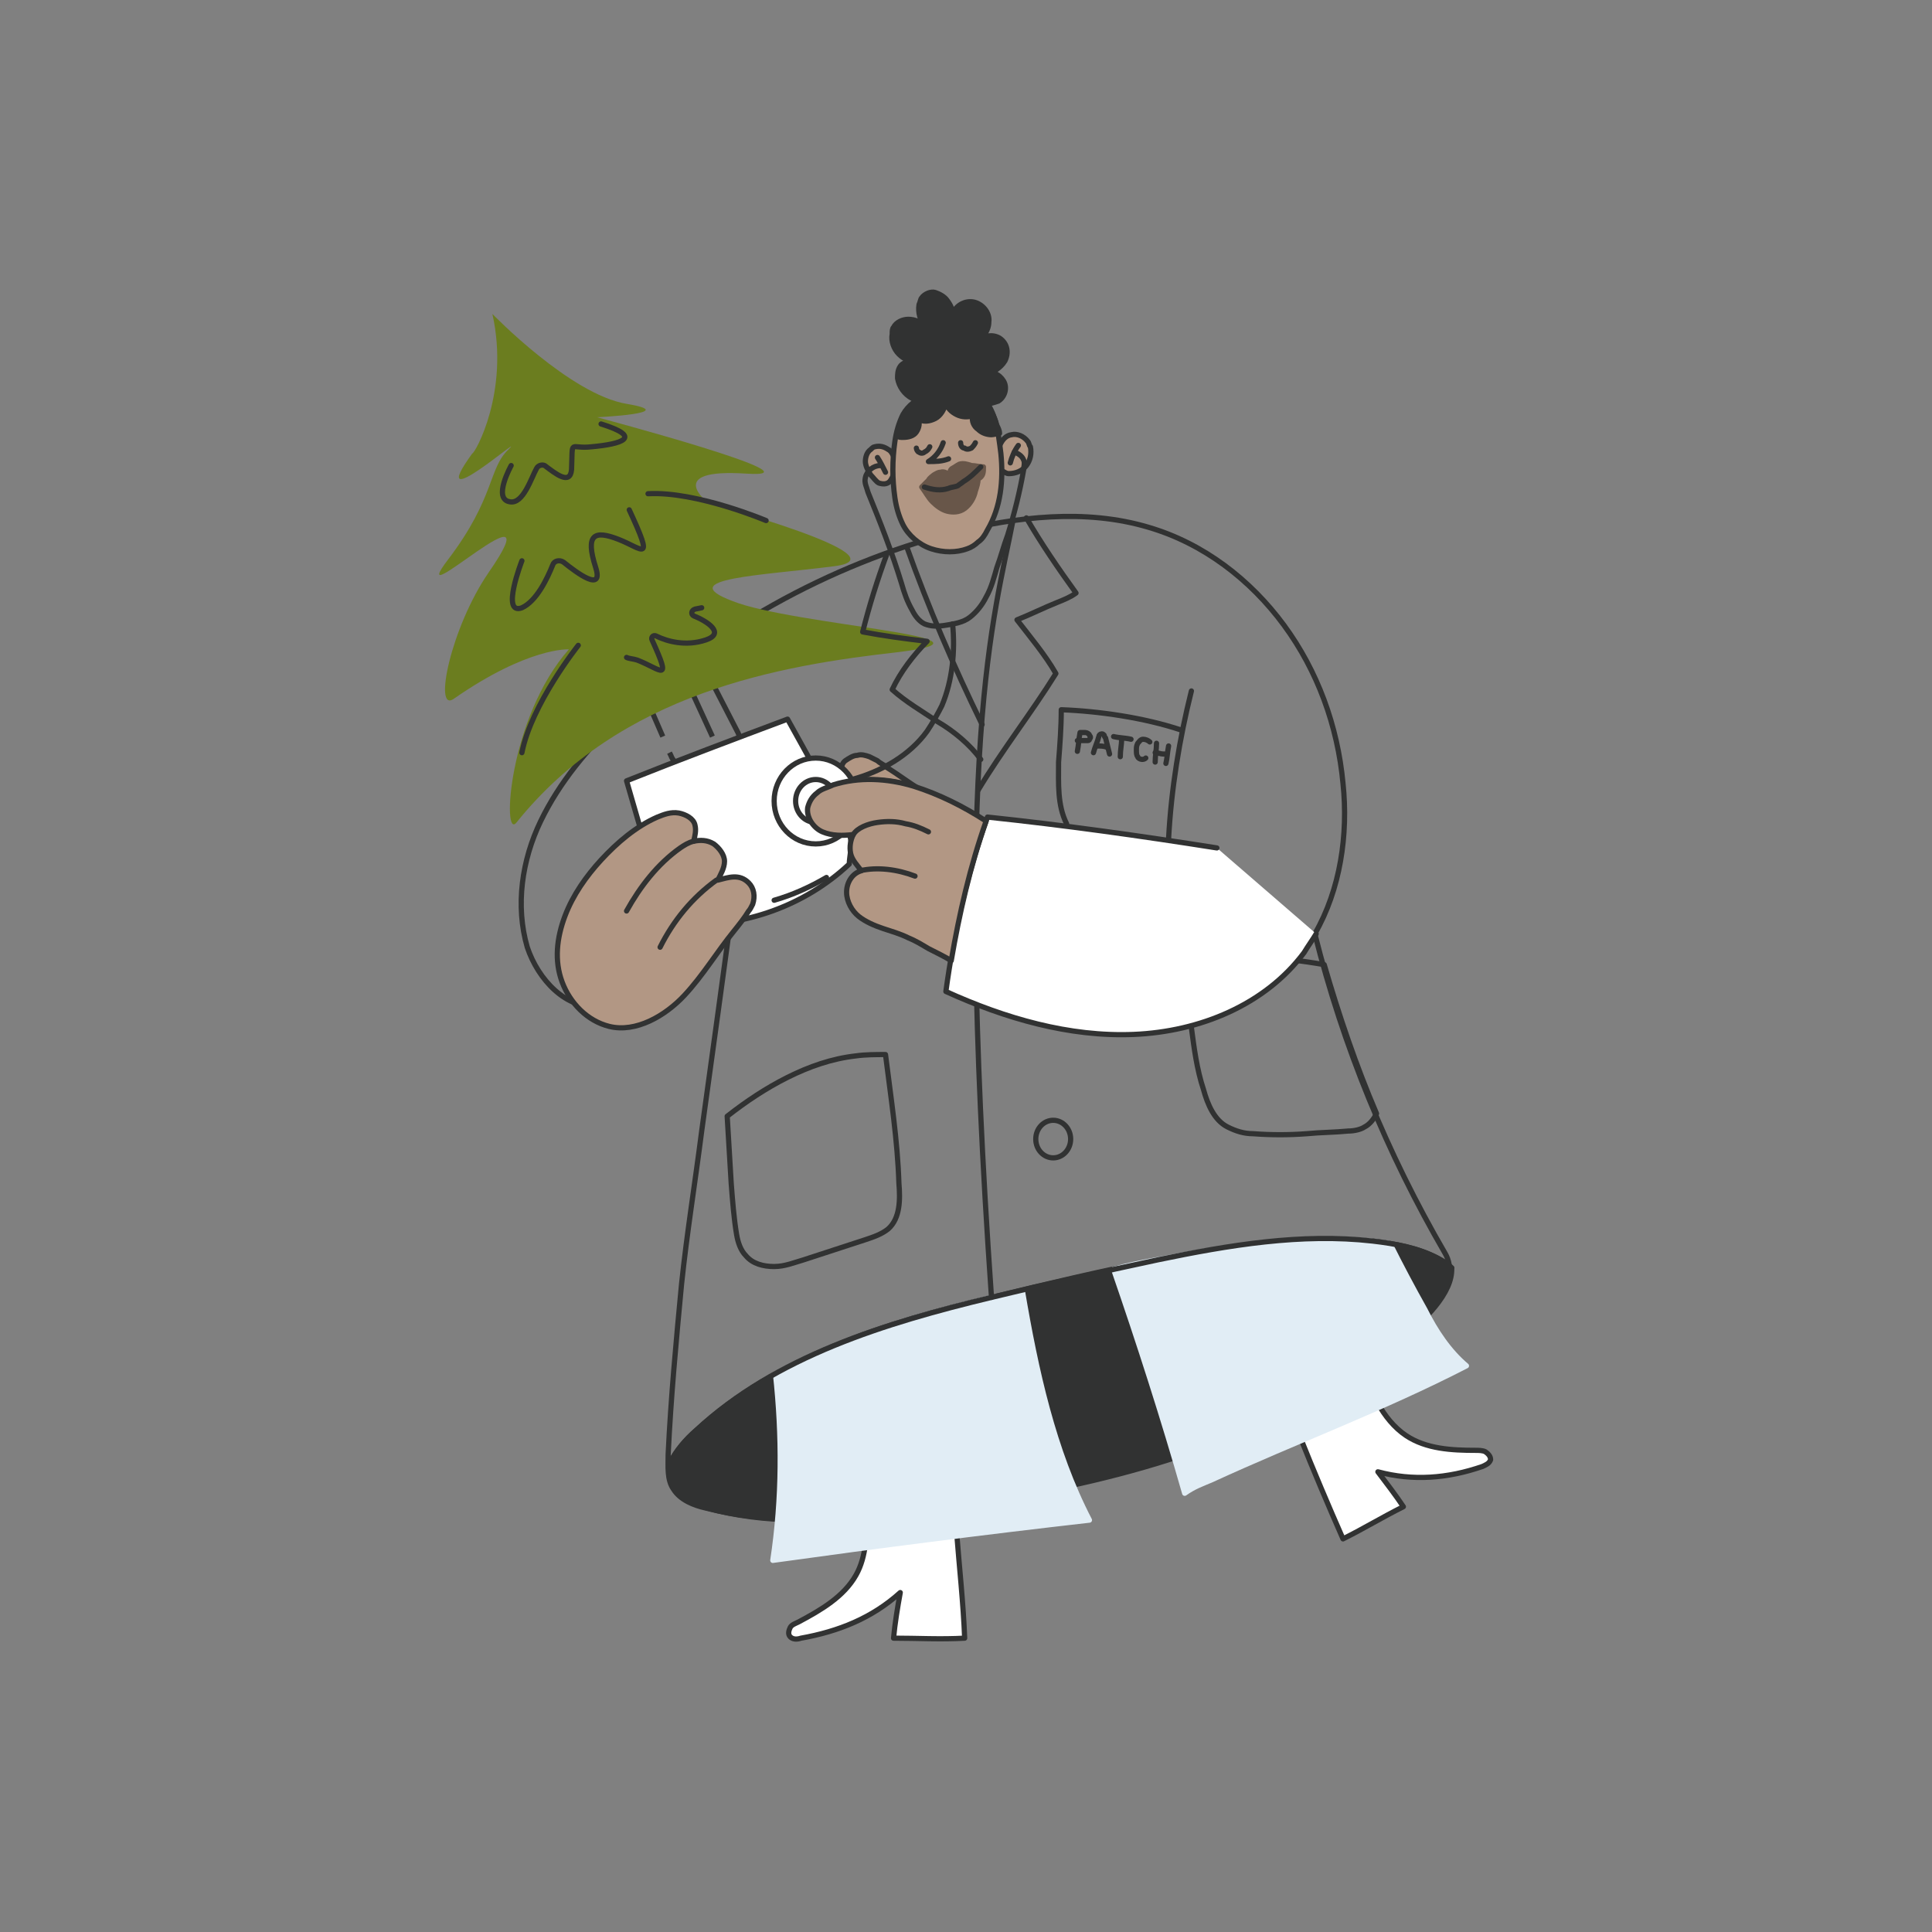 <?xml version="1.0" encoding="utf-8"?>
<!-- Generator: Adobe Illustrator 25.4.1, SVG Export Plug-In . SVG Version: 6.00 Build 0)  -->
<svg version="1.1" id="Layer_1" xmlns="http://www.w3.org/2000/svg" xmlns:xlink="http://www.w3.org/1999/xlink" x="0px" y="0px"
	 viewBox="0 0 144 144" style="enable-background:new 0 0 144 144;" xml:space="preserve">
<rect x="0" y="0" width="144" height="144" fill="#808080" stroke="none"/>
<style type="text/css">
	.st0{fill:none;}
	.st1{fill:#FFFFFF;stroke:#313232;stroke-width:0.388;stroke-linecap:round;stroke-linejoin:round;stroke-miterlimit:10;}
	.st2{fill:none;stroke:#313232;stroke-width:0.388;stroke-linecap:round;stroke-linejoin:round;stroke-miterlimit:10;}
	.st3{fill:#313232;stroke:#313232;stroke-width:0.388;stroke-linecap:round;stroke-linejoin:round;stroke-miterlimit:10;}
	.st4{fill:#B29784;stroke:#313232;stroke-width:0.388;stroke-linecap:round;stroke-linejoin:round;stroke-miterlimit:10;}
	.st5{fill:none;stroke:#313232;stroke-width:0.388;stroke-miterlimit:10;}
	.st6{fill:#6B7D1F;}
	.st7{fill:none;stroke:#313232;stroke-width:0.388;stroke-linecap:round;stroke-miterlimit:10;}
	.st8{fill:#E1EDF5;stroke:#E1EDF5;stroke-width:0.388;stroke-linecap:round;stroke-linejoin:round;stroke-miterlimit:10;}
	.st9{fill:#685649;stroke:#685649;stroke-width:0.388;stroke-linecap:round;stroke-linejoin:round;stroke-miterlimit:10;}
</style>
<rect x="0" class="st0" width="144" height="144"/>
<g>
	<path class="st1" d="M64.5,115.1c-0.1,0.8-0.3,1.6-0.7,2.3c-0.9,1.6-2.6,2.6-4.3,3.5c-0.2,0.1-0.5,0.2-0.6,0.4
		c-0.1,0.2-0.2,0.5,0,0.7c0.2,0.2,0.5,0.2,0.8,0.1c2.8-0.5,5.3-1.5,7.4-3.4c-0.2,1.1-0.4,2.3-0.5,3.4c1.8,0,3.5,0.1,5.3,0
		c-0.1-2.6-0.4-5.3-0.6-7.9C68.9,114.5,66.7,114.8,64.5,115.1z"/>
	<g>
		<path class="st1" d="M110.7,108.2c-0.2-0.1-0.5-0.1-0.7-0.1c-1.8,0-3.7-0.1-5.2-1.1c-0.9-0.6-1.6-1.5-2.1-2.4
			c-1.9,0.9-3.8,1.7-5.8,2.5c1,2.5,2.1,5.1,3.2,7.6c1.6-0.8,2.9-1.6,4.5-2.4c-0.6-0.9-1.3-1.8-1.9-2.6c2.6,0.7,5.2,0.5,7.8-0.4
			c0.2-0.1,0.5-0.2,0.6-0.5C111.1,108.6,111,108.4,110.7,108.2z"/>
		<path class="st2" d="M54.8,67c-2.2,1.9-4.3,3.9-6.5,5.8c-1.1,1-2.2,2-3.6,2.2c-2.5,0.3-4.6-2-5.4-4.4c-0.9-3.1-0.4-6.5,1-9.4
			s3.5-5.4,5.8-7.6C53,47,61.7,42.1,71,39.7c4.8-1.2,9.9-1.8,14.6-0.4c4.1,1.2,7.6,3.9,10.1,7.3s4,7.5,4.4,11.8
			c0.4,3.8-0.2,7.9-2.1,11.2c2.1,8.4,5.4,16.4,9.7,23.8c1.3,2.2-1.4,4.8-3.4,6.4c-2.5,2.1-5.3,3.8-8.2,5.3
			c-9.4,4.8-19.8,6.5-30.2,7.8c-4.4,0.5-9,0.6-13.3-0.5c-0.9-0.2-1.9-0.6-2.4-1.4c-0.5-0.7-0.4-1.7-0.4-2.6c0.2-4.2,0.6-8.5,1-12.7
			c0.4-3.8,1-7.5,1.5-11.4c0.4-2.9,0.8-5.8,1.2-8.7c0.2-1.5,0.4-2.9,0.6-4.4c0.1-0.7,0.2-1.5,0.3-2.2c0-0.4,0.1-0.7,0.1-1.1
			c0-0.2,0.1-0.4,0.1-0.6C54.7,67.4,54.7,67.1,54.8,67z"/>
		<path class="st3" d="M71.1,29.7c0.1,0,0.3,0.1,0.4,0.1c0.7,0.2,1.3,0.4,2,0.3c0.3,0,0.6-0.1,0.9-0.2c0.5-0.3,0.7-1,0.4-1.5
			c-0.3-0.5-0.9-0.8-1.4-0.5c0.6-0.1,1.2-0.5,1.5-1c0.3-0.6,0.2-1.3-0.4-1.7c-0.5-0.3-1.2-0.2-1.6,0.2c0.2-0.2,0.3-0.3,0.5-0.5
			c0.2-0.3,0.3-0.6,0.3-0.9c0.1-0.7-0.5-1.4-1.2-1.5c-0.7-0.1-1.4,0.4-1.5,1c0-0.4-0.1-0.7-0.4-1.1c-0.2-0.3-0.6-0.5-0.9-0.6
			s-0.8,0.1-1,0.4c-0.1,0.1-0.1,0.3-0.2,0.5c-0.1,0.6,0.1,1.2,0.4,1.6c-0.3-0.3-0.7-0.5-1.2-0.5c-0.4,0-0.9,0.2-1.1,0.6
			c-0.1,0.1-0.1,0.3-0.1,0.5c-0.1,0.5,0.1,1.1,0.5,1.5c0.4,0.4,0.9,0.6,1.5,0.5c-0.5,0-1.1,0-1.4,0.4c-0.2,0.3-0.2,0.6-0.2,0.9
			c0.1,0.6,0.5,1.2,1.1,1.5c0.5,0.3,1,0.3,1.6,0.1C70,29.6,70.6,29.6,71.1,29.7z"/>
		<path class="st4" d="M66.6,34c-0.1-0.2-0.2-0.4-0.4-0.5c-0.3-0.2-0.6-0.3-1-0.2c-0.1,0-0.2,0.1-0.3,0.2c-0.3,0.2-0.4,0.6-0.4,0.9
			c0,0.3,0.2,0.7,0.4,1c0.2,0.2,0.4,0.5,0.6,0.6c0.3,0.1,0.6,0.1,0.8-0.1c0.1-0.1,0.2-0.3,0.3-0.5c0.1-0.3,0.1-0.7,0.1-1
			C66.6,34.2,66.6,34.1,66.6,34z"/>
		<path class="st4" d="M75.4,32.4c0.4-0.1,0.9,0.1,1.2,0.5c0.1,0.1,0.1,0.3,0.2,0.4c0.1,0.5,0,1-0.3,1.4c-0.3,0.4-0.8,0.6-1.3,0.6
			c-0.2,0-0.3-0.1-0.5-0.2c-0.2-0.2-0.3-0.5-0.4-0.8C74.3,33.6,74.6,32.5,75.4,32.4z"/>
		<g>
			<g>
				<line class="st5" x1="49.4" y1="54.9" x2="48.1" y2="51.9"/>
				<path class="st5" d="M53.3,51.3l1.7,3.3c0.3,0.6,0,1.4-0.6,1.7L52,57.2c-0.8,0.3-1.7-0.1-2-0.9l-0.1-0.2"/>
				<line class="st5" x1="53.1" y1="54.9" x2="51.4" y2="51.2"/>
				<path class="st6" d="M36.7,23.4c0,0,5.8,6,10,6.7c4.2,0.7-2.2,1-2.2,1s17.3,4.6,11.1,4.2c-6.2-0.4-2.8,2.2-2.8,2.2
					s14.8,4,9.4,4.7s-12.1,0.9-7.6,2.6c4.5,1.8,21.3,2.7,12.4,3.8c-8.9,1-20.7,3-28.5,12.7c-1.1,1.4-0.6-7.8,3.9-12.9
					c0,0-3-0.2-8.6,3.7c-1.5,1-0.2-5.3,2.6-9.4c5.2-7.5-6.5,3.6-3-1s3-6.8,4.5-8.2c1.5-1.5-6.4,5.4-2.7,0.3
					C35.4,33.8,38,29.2,36.7,23.4z"/>
				<path class="st7" d="M43.1,48.1c0,0-3.5,4.4-4.2,8"/>
				<path class="st7" d="M57.1,38.8c0,0-5.2-2.2-8.8-2"/>
				<path class="st7" d="M38.9,41.8c0,0-1.6,4.1,0,3.5c1.1-0.5,1.9-2.2,2.3-3.2c0.1-0.3,0.5-0.4,0.8-0.2c1,0.8,3,2.3,2.4,0.4
					c-0.8-2.5-0.1-2.8,1.7-2.1s2.7,1.9,0.8-2.2"/>
				<path class="st7" d="M38.1,34.7c0,0-1.4,2.5-0.1,2.7c1,0.2,1.6-1.8,2-2.5c0.1-0.2,0.4-0.3,0.6-0.2c0.8,0.6,1.9,1.5,2,0.3
					c0.1-2.4-0.2-1.5,1.5-1.7c2.2-0.2,3.9-0.7,0.7-1.7"/>
				<path class="st7" d="M46.7,49c0.2,0.1,0.5,0.1,0.8,0.2c1.8,0.7,2.6,1.8,1.1-1.5c-0.1-0.2,0.1-0.4,0.3-0.3
					c0.8,0.4,2.2,0.8,3.7,0.3c1.5-0.5,0.1-1.4-0.9-1.8c-0.2-0.1-0.2-0.4,0.1-0.5l0.5-0.1"/>
			</g>
			<path class="st1" d="M63.3,62.2c-1.4-2.9-3-5.7-4.6-8.6c-4,1.5-8,3-12,4.6c0.9,3.1,1.8,6.3,2.8,9.4c0.2,0.7,0.9,1,1.5,1.3
				c4.5,0.2,9-1.4,12.3-4.5C63.3,63.8,63.6,62.9,63.3,62.2z"/>
		</g>
		<path class="st4" d="M45.4,76.5c-1.6-0.4-2.9-1.7-3.5-3.3c-0.6-1.6-0.4-3.3,0.2-4.9c0.6-1.6,1.6-3,2.7-4.2
			c1.2-1.3,2.6-2.5,4.2-3.2c0.5-0.2,1-0.4,1.6-0.3c0.5,0.1,1.1,0.4,1.2,0.9c0.1,0.4,0,0.8-0.1,1.2c0.5-0.1,1-0.1,1.5,0.2
			c0.4,0.3,0.8,0.8,0.8,1.3c0,0.5-0.3,1-0.5,1.4c0.8-0.2,1.6-0.5,2.3,0.2c0.4,0.4,0.5,1,0.3,1.6c-0.1,0.2-0.2,0.4-0.3,0.5
			c-0.3,0.5-0.7,1-1.1,1.5c-1.3,1.6-2.3,3.3-3.7,4.8S47.4,77,45.4,76.5z"/>
		<path class="st2" d="M51.7,62.7c-0.4,0.1-0.7,0.3-1,0.5c-1.7,1.2-3,2.9-4,4.7"/>
		<path class="st2" d="M53.4,65.6c-1.8,1.3-3.2,3-4.2,5"/>
		<path class="st3" d="M108.2,94.5c-0.3-0.3-0.7-0.5-1-0.7c-1.5-0.8-3.2-1.1-4.9-1.3c-5.3-0.5-10.7,0.4-16,1.4
			c-4.1,0.8-8.3,1.8-12.4,2.8c-7.9,1.9-16,4.4-22,9.9c-0.8,0.7-1.5,1.5-2,2.5c0,0.7,0.1,1.3,0.4,1.9c0.5,0.8,1.5,1.1,2.4,1.4
			c4.3,1.2,8.8,1,13.3,0.5c10.4-1.2,20.8-3,30.2-7.8c2.9-1.5,5.7-3.3,8.2-5.3C106.1,98.5,108.3,96.4,108.2,94.5z"/>
		<path class="st8" d="M57.8,102.4c0.5,4.6,0.5,9.3-0.2,13.9c7.9-1.1,15.7-2.1,23.6-3c-2.7-5.2-4-11.2-5-17.1
			c-0.8,0.2-1.5,0.4-2.3,0.5C68.3,98.1,62.7,99.7,57.8,102.4z"/>
		<path class="st8" d="M106.2,97.6c-0.9-1.6-1.8-3.3-2.6-4.9c-0.5-0.1-0.9-0.1-1.4-0.2c-5.3-0.5-10.7,0.4-16,1.4
			c-1.1,0.2-2.1,0.4-3.2,0.7c1.9,5.5,3.7,11.1,5.3,16.7c0.7-0.5,1.3-0.7,2-1c6.3-2.9,12.8-5.3,19-8.5C108,100.7,107,99.2,106.2,97.6
			z"/>
		<path class="st2" d="M87.1,62.5c0.2-3.7,0.8-7.4,1.7-11"/>
		<path class="st2" d="M88,54.4c-2.7-0.9-6.1-1.4-8.9-1.5c0,1.3-0.1,2.6-0.2,3.9c0,1.6-0.1,3.2,0.6,4.6"/>
		<path class="st4" d="M67.3,30.9c-0.3,0.6-0.5,1.3-0.6,2c-0.2,1.4-0.2,2.8,0,4.2c0.1,0.7,0.3,1.4,0.6,2c0.4,0.8,1.2,1.5,2.1,1.8
			c0.9,0.3,1.9,0.3,2.7,0c0.3-0.1,0.6-0.3,0.8-0.5c0.3-0.2,0.5-0.5,0.7-0.9c1-1.7,1.2-3.7,1-5.7c-0.1-0.8-0.2-1.6-0.4-2.4
			c-0.2-0.6-0.4-1.1-0.8-1.6c-0.5-0.6-1.3-0.8-2.1-0.8C69.8,29.1,68.1,29.5,67.3,30.9z"/>
		<path class="st3" d="M73.4,30c-0.5-0.6-1.3-0.8-2.1-0.8c-1.5,0-3.2,0.4-3.9,1.8c-0.3,0.5-0.4,0.9-0.5,1.5c0.1,0.1,0.2,0.1,0.4,0.1
			c0.4,0,0.8-0.1,1-0.4c0.2-0.3,0.3-0.7,0.1-1c0.4,0.3,0.9,0.2,1.3,0s0.7-0.7,0.8-1.2c0.1,0.4,0.4,0.7,0.8,0.9s0.8,0.2,1.2,0.1
			c-0.1,0.4,0.1,0.8,0.4,1c0.3,0.3,0.7,0.4,1,0.4c0.2,0,0.4-0.1,0.6-0.1c0-0.2-0.1-0.4-0.2-0.6C74.1,31,73.8,30.4,73.4,30z"/>
		<path class="st2" d="M65.4,34.1c0.2,0.3,0.4,0.7,0.6,1.1c0,0,0,0,0,0"/>
		<path class="st2" d="M75.3,34.5c0.1-0.4,0.3-0.9,0.6-1.3"/>
		<path class="st2" d="M70.3,33c-0.2,0.6-0.6,1.1-1.1,1.4c0.5,0,1,0,1.5-0.2"/>
		<path class="st2" d="M68.3,33.4c0,0.1,0.1,0.3,0.2,0.3c0.1,0.1,0.3,0.1,0.4,0c0.2-0.1,0.3-0.2,0.4-0.4"/>
		<path class="st4" d="M62.9,58.3c1.7-0.3,3.5-0.2,5.1,0.3c0.2,0.1,0.4,0.1,0.5,0.2c0,0,0,0,0,0c-0.8-0.5-1.6-1.1-2.4-1.6
			c-0.2-0.2-0.5-0.3-0.7-0.5c-0.2-0.1-0.4-0.2-0.6-0.3c-0.3-0.1-0.6-0.2-0.9-0.1c-0.3,0-0.6,0.2-0.9,0.4
			C62.6,57,62.6,57.8,62.9,58.3C62.9,58.3,62.9,58.3,62.9,58.3z"/>
		<path class="st2" d="M71.6,33c0,0.2,0.1,0.4,0.3,0.4c0.1,0.1,0.3,0.1,0.5,0c0.1-0.1,0.2-0.2,0.3-0.4"/>
		<path class="st9" d="M73.3,34.8c-0.3,0-0.6-0.1-0.9-0.1c-0.3-0.1-0.6-0.2-0.9-0.1c-0.2,0.1-0.3,0.2-0.5,0.3s-0.2,0.3-0.2,0.5
			c-0.2-0.1-0.4-0.3-0.7-0.2c-0.2,0-0.3,0.1-0.5,0.2c-0.1,0.1-0.3,0.2-0.4,0.4c-0.2,0.2-0.3,0.3-0.5,0.5c0.3,0.4,0.5,0.8,0.8,1.1
			c0.3,0.3,0.7,0.6,1.1,0.7s0.9,0.1,1.3-0.2c0.4-0.3,0.7-0.8,0.8-1.3c0.1-0.3,0.2-0.6,0.2-0.9C73.3,35.5,73.3,35.2,73.3,34.8z"/>
		<ellipse class="st1" cx="60.8" cy="59.7" rx="3.1" ry="3.2"/>
		<ellipse class="st2" cx="60.8" cy="59.7" rx="1.5" ry="1.6"/>
		<path class="st2" d="M68.9,36.3c0.6,0.2,1.2,0.3,1.8,0.1c0.2-0.1,0.5-0.1,0.7-0.2c0.1-0.1,0.3-0.2,0.4-0.3
			c0.5-0.3,0.9-0.7,1.3-1.1"/>
		<path class="st2" d="M67.6,40.8c1.6,4.5,3.5,8.9,5.6,13.2"/>
		<path class="st2" d="M73.9,96.7C71,55.4,74.1,46,75.5,38.8"/>
		<path class="st2" d="M98.7,71.9c-3.4-0.6-6.9-0.8-10.4-0.3c0.2,1.6,0.2,3.4,0.5,5c0.2,1.5,0.4,3.1,0.9,4.6
			c0.3,1.1,0.8,2.3,1.8,2.8c0.6,0.3,1.2,0.5,1.9,0.5c1.3,0.1,2.7,0.1,4,0c1-0.1,2.1-0.1,3.1-0.2c0.4,0,0.9-0.1,1.2-0.3
			c0.4-0.2,0.7-0.6,0.9-1C101.1,79.5,99.8,75.7,98.7,71.9z"/>
		<path class="st2" d="M66,78.6c-0.7,0-1.5,0-2.2,0.1c-1.8,0.2-3.5,0.8-5.1,1.6s-3.1,1.8-4.5,2.9c0.1,1.6,0.2,3.4,0.3,5
			c0.1,1.3,0.2,2.6,0.4,3.8c0.1,0.6,0.3,1.2,0.7,1.6c0.5,0.6,1.3,0.8,2.1,0.8s1.5-0.3,2.2-0.5c1.5-0.5,3.1-1,4.6-1.5
			c0.6-0.2,1.2-0.4,1.7-0.8c0.9-0.8,0.9-2.2,0.8-3.4C66.9,85,66.4,81.8,66,78.6z"/>
		<ellipse class="st2" cx="78.5" cy="84.9" rx="1.3" ry="1.4"/>
		<path class="st1" d="M98.1,69.6c-0.3,0.5-0.6,0.9-0.9,1.4c-2.9,3.9-7.8,5.9-12.7,6.1c-4.8,0.2-9.6-1.2-14-3.2
			c0.6-4.4,1.6-8.8,3.1-13c5.7,0.6,11.4,1.4,17.1,2.3"/>
		<path class="st4" d="M73.5,61.2c-1.2,3.4-2,6.9-2.6,10.4c-0.5-0.3-1.1-0.6-1.7-0.9c-0.5-0.3-1-0.6-1.5-0.8
			c-0.6-0.3-1.3-0.5-1.9-0.7s-1.3-0.5-1.8-0.9c-0.5-0.4-0.9-1.1-0.9-1.8c0-0.7,0.4-1.4,1.1-1.6c-0.3-0.4-0.7-0.8-0.8-1.3
			c-0.1-0.5,0-1,0.2-1.4c-0.8,0.1-1.6,0.1-2.3-0.2c-0.7-0.3-1.2-1.1-1.1-1.8c0.1-0.4,0.3-0.8,0.7-1.1c0.3-0.3,0.8-0.4,1.2-0.6
			c1.9-0.6,4-0.5,6,0.1C70,59.2,71.8,60.1,73.5,61.2z"/>
		<path class="st2" d="M64.1,64.9c1.3-0.3,2.8-0.1,4.1,0.4"/>
		<path class="st2" d="M63.6,62.2c0.3-0.5,1.1-0.8,1.8-0.9c0.7-0.1,1.4-0.1,2.1,0.1c0.6,0.1,1.1,0.3,1.7,0.6"/>
		<path class="st2" d="M57.7,67.1c1.4-0.4,2.7-1,3.9-1.7"/>
		<path class="st2" d="M66.1,41.3c-0.7,1.9-1.3,3.8-1.8,5.8c1.6,0.3,3.1,0.5,4.8,0.7c-1,1-2,2.3-2.6,3.6c1,0.9,2.2,1.6,3.4,2.4
			c1.2,0.7,2.4,1.7,3.2,2.8"/>
		<path class="st2" d="M72.9,58.9c1.8-3,4-5.8,5.8-8.7c-0.8-1.4-1.9-2.7-2.9-4c1-0.4,2-0.9,3-1.3c0.5-0.2,1-0.4,1.4-0.7
			c-1.3-1.8-2.6-3.7-3.7-5.6"/>
		<g>
			<path class="st2" d="M80.3,56c0.1-0.5,0.1-0.9,0.2-1.4c0.1,0,0.3,0,0.4,0c0.1,0,0.3,0.1,0.3,0.2c0.1,0.1,0.1,0.2,0,0.3
				c0,0.1-0.1,0.1-0.2,0.1c0,0-0.1,0-0.2,0c-0.2,0-0.3,0-0.5,0"/>
			<path class="st2" d="M81.5,56.1c0.1-0.4,0.3-0.8,0.4-1.2c0-0.1,0.1-0.2,0.2-0.2c0.1,0,0.1,0,0.2,0.1c0,0,0,0.1,0.1,0.2
				c0.1,0.4,0.2,0.8,0.3,1.2"/>
			<path class="st2" d="M83,54.9c0.4,0.1,0.9,0.1,1.3,0.2"/>
			<path class="st2" d="M85.4,56.5c-0.1,0.1-0.2,0.1-0.3,0.1c-0.1,0-0.3-0.1-0.3-0.2c-0.1-0.1-0.1-0.3-0.1-0.5c0-0.2,0-0.3,0.1-0.5
				c0.1-0.1,0.2-0.3,0.4-0.3c0.2,0,0.4,0.1,0.5,0.2"/>
			<path class="st2" d="M86.2,55.4c0,0.5-0.1,0.9-0.1,1.4"/>
			<path class="st2" d="M87.1,55.6c-0.1,0.5-0.1,0.9-0.2,1.3"/>
			<path class="st2" d="M86.1,56.1c0.2,0,0.4,0.1,0.6,0.1c0.1,0,0.1,0,0.1,0"/>
			<path class="st2" d="M83.6,55.1c0,0.4-0.1,0.8-0.1,1.3"/>
			<path class="st2" d="M81.8,55.6c0.2,0,0.5,0,0.7,0.1"/>
		</g>
		<path class="st2" d="M63.5,58.1c2.2-0.6,4.3-1.8,5.6-3.6c0.4-0.6,0.8-1.3,1.1-1.9c0.8-1.9,1-4.1,0.8-6.1"/>
		<path class="st2" d="M65.6,34.7c-0.5,0-1,0.4-1.1,0.9c-0.1,0.4,0.1,0.7,0.2,1.1c0.9,2.2,1.8,4.5,2.5,6.8c0.2,0.7,0.4,1.3,0.8,2
			c0.2,0.4,0.5,0.8,0.9,1c0.5,0.2,1,0.2,1.6,0.1c0.6-0.1,1.3-0.2,1.8-0.6c0.5-0.4,0.9-0.9,1.2-1.5c0.4-0.7,0.6-1.5,0.8-2.2
			c0.3-0.8,0.5-1.6,0.8-2.4c0.5-1.6,0.9-3.2,1.2-4.9c0-0.2,0.1-0.5,0-0.7c-0.1-0.3-0.4-0.5-0.7-0.6"/>
		<path class="st2" d="M49.9,109.1c0.5-1,1.2-1.8,2-2.5c5.9-5.5,14.1-8,22-9.9c4.1-1,8.2-1.9,12.4-2.8c5.3-1.1,10.7-2,16-1.4
			c1.7,0.2,3.4,0.5,4.9,1.3c0.4,0.2,0.7,0.4,1,0.7"/>
	</g>
</g>
</svg>
